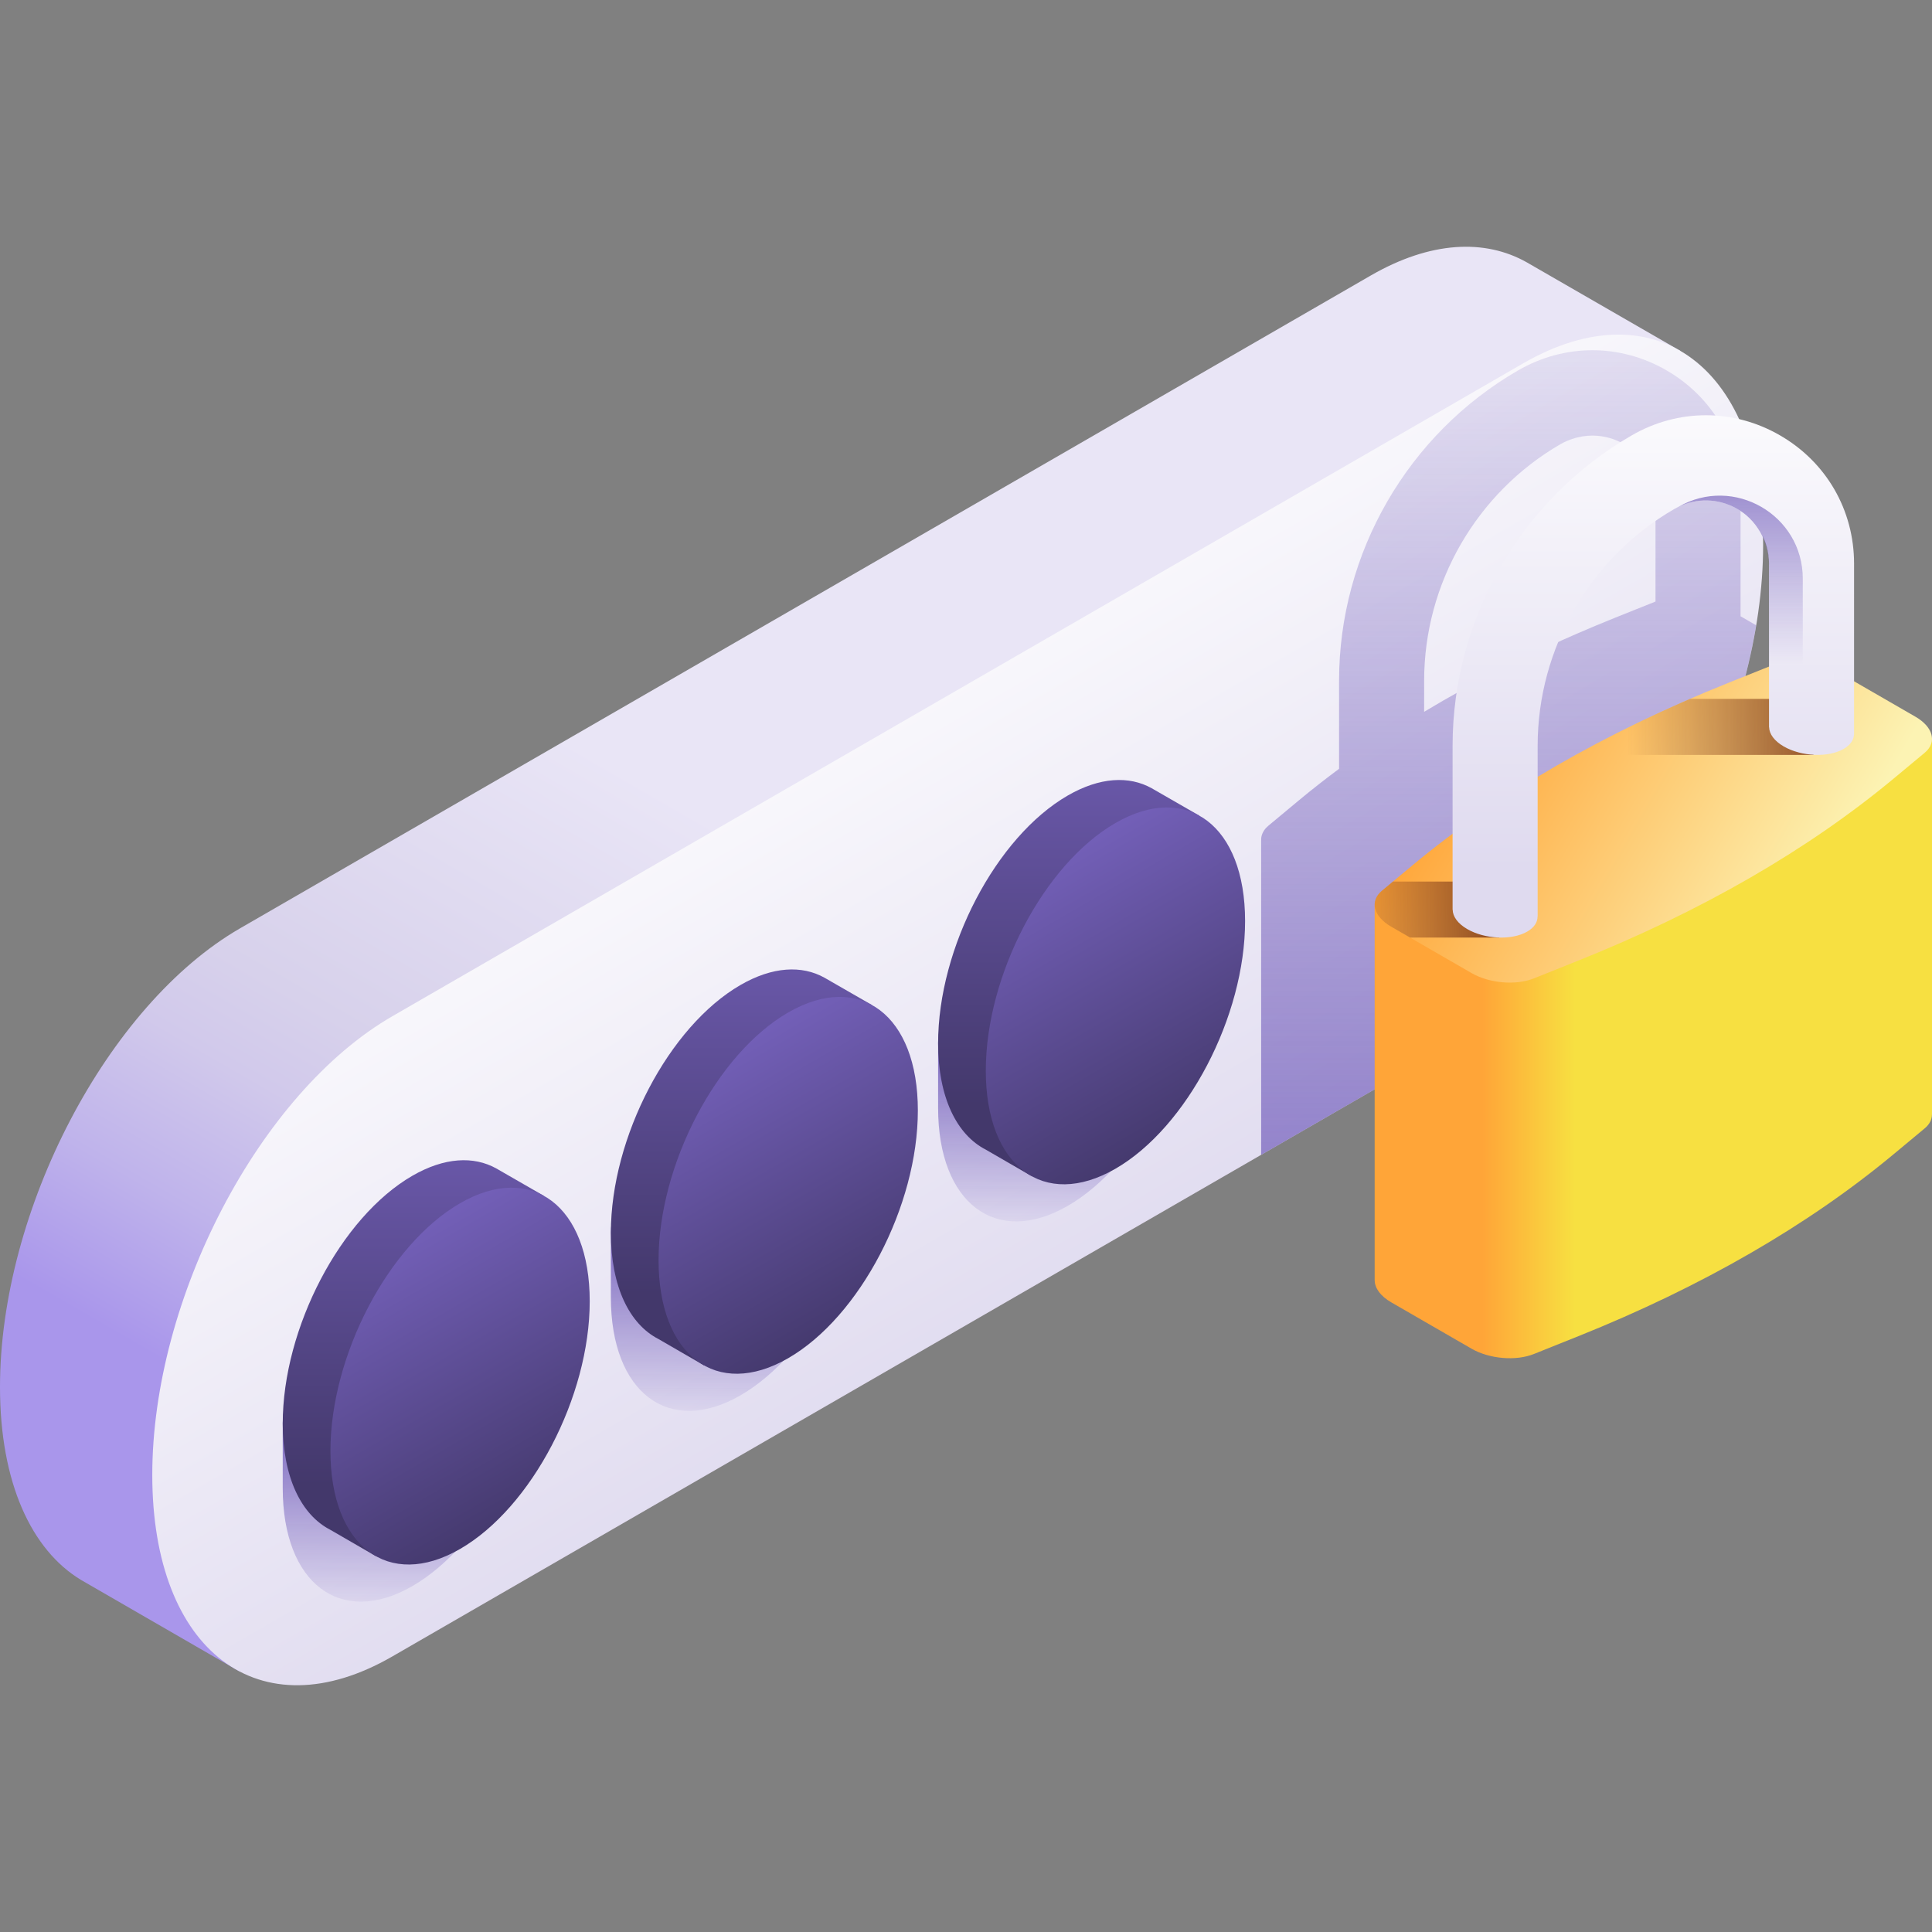 <svg id="Capa_1" enable-background="new 0 0 512 512" height="512" viewBox="0 0 512 512" width="512" xmlns="http://www.w3.org/2000/svg" xmlns:xlink="http://www.w3.org/1999/xlink"><rect x="0" y="0" width="512" height="512" fill="#808080" stroke="none"/><linearGradient id="SVGID_1_" gradientUnits="userSpaceOnUse" x1="109.638" x2="211.316" y1="406.658" y2="230.547"><stop offset=".032" stop-color="#a996eb"/><stop offset=".221" stop-color="#bfb3eb"/><stop offset=".411" stop-color="#d1c9eb"/><stop offset=".532" stop-color="#d7d1eb"/><stop offset="1" stop-color="#e9e5f6"/></linearGradient><linearGradient id="lg1"><stop offset="0" stop-color="#dfdaef"/><stop offset="1" stop-color="#fff"/></linearGradient><linearGradient id="SVGID_2_" gradientTransform="matrix(.866 -.5 0 1.155 34.128 88.395)" gradientUnits="userSpaceOnUse" x1="253.662" x2="253.662" xlink:href="#lg1" y1="358.332" y2="142.911"/><linearGradient id="lg2"><stop offset=".032" stop-color="#7662bd"/><stop offset="1" stop-color="#7662bd" stop-opacity="0"/></linearGradient><linearGradient id="SVGID_3_" gradientUnits="userSpaceOnUse" x1="109.285" x2="109.285" xlink:href="#lg2" y1="372.369" y2="429.421"/><linearGradient id="lg3"><stop offset="0" stop-color="#43386b"/><stop offset="1" stop-color="#7662bd"/></linearGradient><linearGradient id="SVGID_4_" gradientUnits="userSpaceOnUse" x1="109.52" x2="109.52" xlink:href="#lg3" y1="393.569" y2="276.696"/><linearGradient id="SVGID_5_" gradientTransform="matrix(.866 -.5 0 1.155 34.128 88.395)" gradientUnits="userSpaceOnUse" x1="101.381" x2="101.381" xlink:href="#lg3" y1="326.328" y2="237.966"/><linearGradient id="SVGID_6_" gradientUnits="userSpaceOnUse" x1="196.245" x2="196.245" xlink:href="#lg2" y1="321.812" y2="378.864"/><linearGradient id="SVGID_7_" gradientUnits="userSpaceOnUse" x1="196.48" x2="196.48" xlink:href="#lg3" y1="343.012" y2="226.139"/><linearGradient id="SVGID_8_" gradientTransform="matrix(.866 -.5 0 1.155 34.128 88.395)" gradientUnits="userSpaceOnUse" x1="201.796" x2="201.796" xlink:href="#lg3" y1="326.025" y2="237.664"/><linearGradient id="SVGID_9_" gradientUnits="userSpaceOnUse" x1="282.964" x2="282.964" xlink:href="#lg2" y1="271.606" y2="328.658"/><linearGradient id="SVGID_10_" gradientUnits="userSpaceOnUse" x1="283.2" x2="283.2" xlink:href="#lg3" y1="292.806" y2="175.933"/><linearGradient id="SVGID_11_" gradientTransform="matrix(.866 -.5 0 1.155 34.128 88.395)" gradientUnits="userSpaceOnUse" x1="301.934" x2="301.934" xlink:href="#lg3" y1="325.906" y2="237.545"/><linearGradient id="SVGID_12_" gradientUnits="userSpaceOnUse" x1="399.812" x2="399.812" xlink:href="#lg2" y1="423.19" y2="31.039"/><linearGradient id="SVGID_13_" gradientUnits="userSpaceOnUse" x1="392.872" x2="417.327" y1="277.741" y2="277.741"><stop offset="0" stop-color="#ffa538"/><stop offset="1" stop-color="#f7e041"/></linearGradient><linearGradient id="SVGID_14_" gradientUnits="userSpaceOnUse" x1="390.181" x2="479.865" y1="190.069" y2="241.849"><stop offset="0" stop-color="#ffa538"/><stop offset="1" stop-color="#fcf3b3"/></linearGradient><linearGradient id="lg4"><stop offset=".032" stop-color="#8b451c"/><stop offset="1" stop-color="#8b451c" stop-opacity="0"/></linearGradient><linearGradient id="SVGID_15_" gradientUnits="userSpaceOnUse" x1="399.296" x2="354.622" xlink:href="#lg4" y1="241.038" y2="241.038"/><linearGradient id="SVGID_16_" gradientUnits="userSpaceOnUse" x1="488.418" x2="431.231" xlink:href="#lg4" y1="192.636" y2="192.636"/><linearGradient id="SVGID_17_" gradientUnits="userSpaceOnUse" x1="438.149" x2="438.149" xlink:href="#lg1" y1="230.362" y2="91.937"/><linearGradient id="SVGID_18_" gradientUnits="userSpaceOnUse" x1="467.865" x2="467.865" xlink:href="#lg2" y1="107.346" y2="176.056"/><g><path d="m445.313 92.989-40.71-23.471c-11.12-6.268-25.55-5.617-41.334 3.495l-299.645 173c-35.139 20.288-63.624 74.714-63.624 121.565 0 25.341 8.344 43.254 21.556 51.17l41.808 24.143z" fill="url(#SVGID_1_)"/><path d="m403.622 96.31-299.645 173.001c-35.138 20.287-63.623 74.713-63.623 121.564 0 46.851 28.485 68.385 63.623 48.098l299.645-173c35.138-20.287 63.623-74.713 63.623-121.564 0-46.852-28.485-68.386-63.623-48.099z" fill="url(#SVGID_2_)"/><g><path d="m74.928 377.109-.001 17.252c0 25.301 15.383 36.929 34.358 25.974s34.358-40.347 34.358-65.648c0-2.941-68.696-2.868-68.715 22.422z" fill="url(#SVGID_3_)"/><path d="m144.114 316.895-12.577-7.237c-5.996-3.343-13.761-2.974-22.251 1.928-18.975 10.956-34.358 40.347-34.358 65.648 0 14.321 4.931 24.256 12.65 28.2l12.07 6.986z" fill="url(#SVGID_4_)"/><path d="m156.283 344.845c0-25.301-15.383-36.93-34.358-25.974s-34.358 40.347-34.358 65.648 15.383 36.93 34.358 25.974 34.358-40.347 34.358-65.648z" fill="url(#SVGID_5_)"/></g><g><path d="m161.887 326.552h-.001v17.252c0 25.301 15.383 36.929 34.358 25.974s34.358-40.347 34.358-65.647c.001-2.942-68.695-2.869-68.715 22.421z" fill="url(#SVGID_6_)"/><path d="m231.073 266.338-12.577-7.237c-5.996-3.342-13.761-2.974-22.251 1.928-18.976 10.956-34.358 40.347-34.358 65.648 0 14.321 4.931 24.256 12.65 28.2l12.07 6.986z" fill="url(#SVGID_7_)"/><path d="m243.242 294.288c0-25.301-15.383-36.93-34.358-25.974-18.976 10.955-34.358 40.347-34.358 65.647 0 25.301 15.383 36.93 34.358 25.974 18.975-10.955 34.358-40.347 34.358-65.647z" fill="url(#SVGID_8_)"/></g><g><path d="m248.607 276.346-.001 17.252c0 25.3 15.383 36.929 34.358 25.974 18.975-10.956 34.358-40.347 34.358-65.648 0-2.942-68.696-2.868-68.715 22.422z" fill="url(#SVGID_9_)"/><path d="m317.793 216.132-12.577-7.237c-5.996-3.343-13.761-2.974-22.251 1.928-18.975 10.956-34.358 40.347-34.358 65.648 0 14.321 4.931 24.256 12.65 28.2l12.07 6.986z" fill="url(#SVGID_10_)"/><path d="m329.962 244.082c0-25.301-15.383-36.93-34.358-25.974-18.975 10.955-34.358 40.347-34.358 65.647 0 25.301 15.383 36.93 34.358 25.974 18.975-10.955 34.358-40.347 34.358-65.647z" fill="url(#SVGID_11_)"/></g><path d="m461.264 163.318v-31.172c0-14.196-7.34-26.91-19.635-34.008s-26.974-7.098-39.268 0c-29.294 16.913-47.492 48.432-47.492 82.257v23.342c-3.63 2.7-7.155 5.453-10.542 8.271l-5.26 4.376-2.918 2.427c-.207.173-.398.35-.571.532-.443.464-.763.959-.989 1.47-.217.491-.347.997-.369 1.512-.005.116.007.232.012.349l-.016.005v83.365l69.406-40.071c29.904-17.265 54.977-59.256 61.786-100.261zm-22.54-3.905-10.779 4.319c-3.442 1.379-6.823 2.802-10.164 4.25-5.188 2.25-10.253 4.583-15.191 6.997-.313.153-.623.308-.935.461-2.049 1.01-4.077 2.033-6.081 3.07-.426.22-.855.439-1.279.66-2.297 1.201-4.572 2.415-6.809 3.652-.001.001-.003.002-.005.002-3.429 1.896-6.786 3.834-10.069 5.814v-8.244c0-25.798 13.879-49.838 36.221-62.737.508-.293 1.028-.542 1.556-.769 7.856-3.376 14.263-.063 16.767 1.832 4.278 3.236 6.77 8.432 6.77 13.895v26.798z" fill="url(#SVGID_12_)"/><g><path d="m512 195.538-147.701 44.372v99.383l.01-.003c.008 2.045 1.511 4.185 4.382 5.842l10.631 6.138 10.632 6.138c4.735 2.734 11.751 3.336 16.535 1.42l11.783-4.721c32.708-13.106 60.917-29.393 83.617-48.277l8.178-6.803c1.301-1.082 1.922-2.363 1.923-3.684l.01-.003z" fill="url(#SVGID_13_)"/><path d="m458.027 180.964 11.783-4.721c4.783-1.917 11.799-1.314 16.535 1.42l10.632 6.138 10.632 6.138c4.735 2.734 5.778 6.785 2.459 9.546l-8.178 6.803c-22.7 18.884-50.909 35.171-83.617 48.276l-11.783 4.721c-4.783 1.917-11.799 1.314-16.535-1.42l-10.631-6.138-10.632-6.138c-4.735-2.734-5.779-6.785-2.459-9.546l8.178-6.803c22.699-18.884 50.908-35.17 83.616-48.276z" fill="url(#SVGID_14_)"/><path d="m366.232 236.044c-3.32 2.762-2.276 6.812 2.459 9.546l4.971 2.87h23.655v-14.843h-28.167z" fill="url(#SVGID_15_)"/><path d="m417.562 200.058h63.042v-14.844h-32.741c-10.626 4.608-20.745 9.559-30.301 14.844z" fill="url(#SVGID_16_)"/><path d="m491.347 149.378c0-14.197-7.34-26.91-19.635-34.008-12.294-7.098-26.974-7.098-39.268 0-29.294 16.913-47.492 48.432-47.492 82.257v43.438l.021.002c.013 1.794 1.32 3.682 3.878 5.159 4.701 2.714 11.812 3.009 15.883.658 1.864-1.076 2.756-2.521 2.737-4.031l.022.002v-45.228c0-25.798 13.879-49.838 36.221-62.737 5.239-3.024 11.49-3.024 16.729 0 5.237 3.024 8.364 8.44 8.364 14.488v43.354l.025.002c.052 1.77 1.354 3.624 3.874 5.079 4.701 2.714 11.812 3.009 15.883.658 1.765-1.019 2.666-2.368 2.74-3.79l.018.002z" fill="url(#SVGID_17_)"/><path d="m477.756 192.787v-39.421c0-16.924-18.321-27.502-32.978-19.04 4.865-2.375 10.45-2.267 15.248.331 5.513 2.985 8.78 8.922 8.78 15.191v42.883l.025.002c.052 1.77 1.354 3.624 3.874 5.079 4.701 2.714 11.812 3.009 15.883.658 1.16-.67 1.94-1.484 2.364-2.366-8.713 1.13-13.196-3.317-13.196-3.317z" fill="url(#SVGID_18_)"/></g></g></svg>